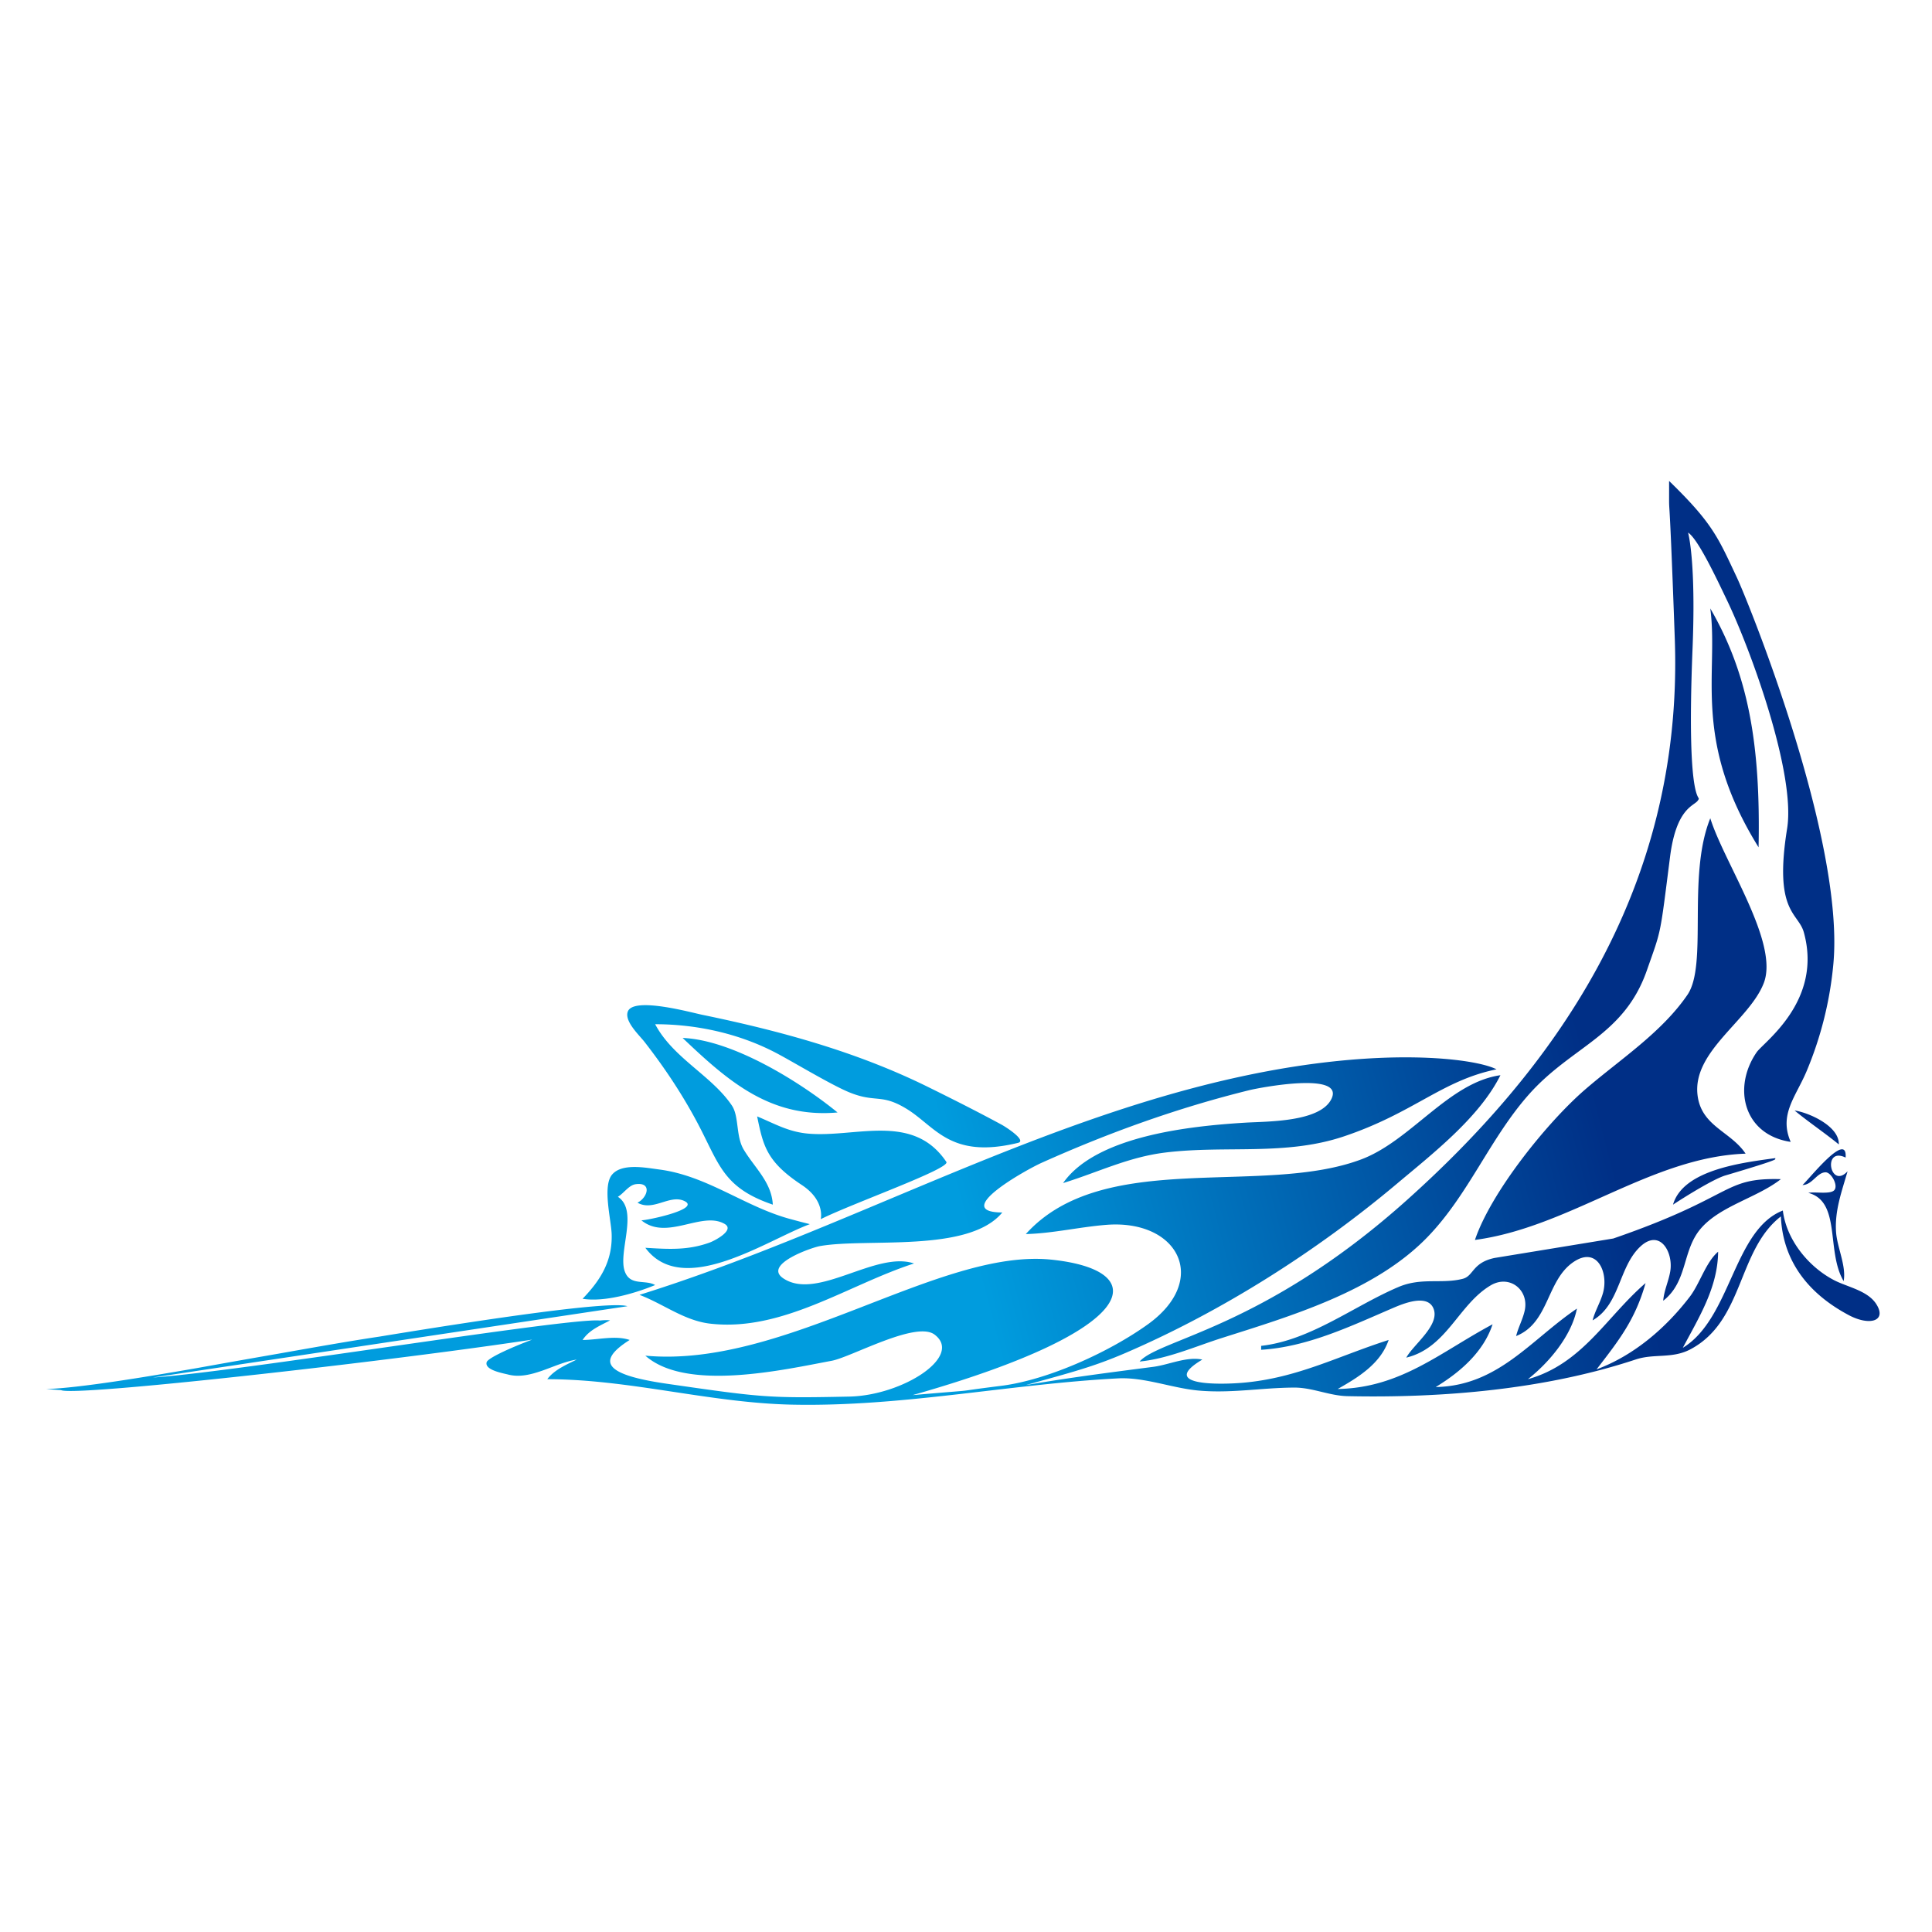 <svg viewBox="0 0 500 500" xmlns="http://www.w3.org/2000/svg"><defs><linearGradient id="a" gradientUnits="userSpaceOnUse" x1="518.924" y1="133" x2="518.924" y2="604.06" gradientTransform="matrix(.128 .491 -.342 .089 392.722 19.085)"><stop offset="0" style="stop-color:#002f86"/><stop offset="1" style="stop-color:#009cde"/></linearGradient></defs><path style="stroke:none;fill:url(#a)" d="M431.961 124.47c.021 13.603-.211-6.405 1.473 40.839 2.364 66.342-32.953 112.691-69.345 145.282-36.958 33.1-63.979 35.919-69.169 41.775 7.247-.705 14.415-3.904 21.317-6.1 17.999-5.729 39.528-12.084 53.07-25.988 10.713-11 16.228-25.553 26.281-36.937 11.18-12.66 24.654-15.179 30.609-32.18 3.829-10.934 3.326-8.369 6.011-29.424 1.623-12.723 6.225-13.128 7.188-14.55 1.324-1.955-3.133 4.434-1.367-39.314 1.196-29.634-2.576-34.107-1.5-30.206 2.472.845 7.627 11.858 10.456 17.765 6.143 12.826 17.795 44.847 15.517 59.01-3.501 21.77 2.899 21.671 4.33 26.85 4.922 17.808-10.407 28.407-12.22 31.041-6.319 9.182-3.336 21.384 8.818 23.185-3.1-7.078 1.322-11.662 4.108-18.272a93.793 93.793 0 0 0 6.948-27.915c2.892-32.23-22.11-93.767-24.97-99.848-4.912-10.441-6.255-14.039-17.555-25.013m10.659 32.992c2.218 16.712-4.845 33.885 12.496 61.816.555-26.702-2.698-44.918-12.496-61.816m0 54.309c-6.068 14.992-.578 37.882-5.909 45.681-6.76 9.885-17.683 16.884-26.575 24.594-9.782 8.482-24.274 26.509-28.423 38.851 24.641-3.304 45.541-21.464 70.043-22.333-3.878-5.813-11.515-7.071-12.443-15.227-1.291-11.335 13.442-19.281 17.154-28.932 4.007-10.415-10.231-31.073-13.847-42.634M200.006 311.76c-.327-5.823-4.667-9.49-7.514-14.212-2.111-3.503-1.169-8.611-3.096-11.462-5.241-7.759-15.208-12.246-19.844-21.021 10.793 0 21.866 2.447 31.469 7.521 4.431 2.342 14.198 8.248 18.82 10.126 6.825 2.77 8.149.243 14.678 4.189 7.574 4.577 11.298 13.153 28.947 8.869 2.34-.567-3.137-4.102-4.238-4.698-6.303-3.41-12.699-6.636-19.126-9.803-18.534-9.135-38.229-14.484-58.369-18.643-2.979-.616-17.729-4.707-19.247-.86-.987 2.502 2.953 6.126 4.307 7.867 5.014 6.445 9.48 13.114 13.353 20.302 5.981 11.102 6.648 17.323 19.86 21.825m-23.348-43.142c11.819 11.241 22.782 20.831 40.096 19.287-9.639-7.873-27.104-18.773-40.096-19.287m-11.167 66.49c6.179 2.332 11.575 6.67 18.272 7.447 18.717 2.173 35.733-10.073 52.786-15.568-9.908-3.356-25.025 9.709-33.807 3.866-5.379-3.578 7.227-7.969 9.444-8.364 12.137-2.157 38.503 1.866 47.204-8.698-13.532-.083 6.234-11.087 10.151-12.845 17.416-7.819 35.282-14.248 53.802-18.816 2.466-.608 24.579-4.899 21.264 2.198-2.854 6.112-16.695 5.874-22.28 6.215-13.703.834-38.555 3.265-47.202 15.634 9.022-2.775 16.842-6.713 26.393-7.894 15.604-1.93 31.064.9 46.188-4.158 18.164-6.074 25.392-14.473 39.59-17.387-5.389-2.782-29.417-6.048-65.984 1.836-54.086 11.661-103.016 40.052-155.821 56.534m99.99-15.734c6.836-.157 13.926-1.835 20.81-2.383 18.601-1.481 26.851 14.199 10.769 25.747-9.957 7.15-25.814 14.39-37.943 15.91-15.455 1.939-2.237.627-22.921 2.401 60.115-17.058 61.924-32.36 35.883-35.055-29.018-3.003-68.887 28.218-105.065 24.849 10.618 9.405 35.851 3.634 48.218 1.326 5.088-.95 21.806-10.398 26.625-6.785 7.495 5.616-8.247 15.763-22.057 16.049-20.864.431-22.39.267-47.166-3.314-14.885-2.15-19.176-5.344-9.681-11.337-3.734-1.265-8.283-.001-12.181 0 1.714-2.592 4.44-3.646 7.106-5.075-6.589-.88-31.23 8.629-31.923 10.803-.657 2.058 4.304 2.893 5.529 3.214 5.874 1.543 11.985-2.987 17.765-3.866-2.7 1.329-5.77 2.628-7.614 5.076 21.291 0 42.091 6.154 63.446 6.588 28.58.581 55.985-5.307 84.255-6.801 6.807-.359 13.999 2.525 20.81 3.148 8.501.777 16.472-.747 24.871-.765 4.6-.011 9.049 2.119 13.704 2.218 24.741.526 51.254-1.751 74.611-9.494 4.811-1.594 9.434-.113 14.212-2.663 13.839-7.386 12.052-25.57 23.348-34.359.273 6.39 2.606 17.456 17.258 25.378 5.544 3.087 10.278 1.8 7.444-2.667-2.255-3.552-7.525-4.421-10.997-6.242-6.616-3.47-12.274-10.453-13.197-17.992-12.791 4.983-13.365 27.912-25.886 35.53 4.181-7.905 9.05-15.603 9.136-24.871-3.2 2.731-4.721 8.245-7.349 11.674-6.216 8.109-14.457 15.186-24.119 18.78 5.884-7.614 10.009-12.885 12.688-22.333-10.177 8.771-16.307 20.898-30.453 24.871 5.498-4.321 11.3-11.217 12.689-18.273-11.95 8.078-20.384 19.993-36.545 20.303 6.289-3.824 12.333-9.014 14.72-16.242-13.58 7.252-23.713 16.437-40.098 16.75 5.323-2.993 11.142-6.579 13.197-12.69-13.083 4.173-23.523 9.81-37.56 11.056-6.425.571-21.989.759-10.659-5.98-4.034-.861-8.657 1.35-12.688 1.876-11.021 1.436-20.752 2.651-32.992 4.723 11.813-3.29 17.481-4.723 25.886-8.351 24.989-10.786 49.413-26.31 70.205-43.8 9.173-7.715 21.318-17.135 26.739-28.045-13.39 1.901-23.172 16.967-36.037 21.794-25.753 9.665-66.753-2.882-86.793 19.319m198.964-31.977c3.057 2.574 8.28 6.156 11.435 8.775.192-4.745-7.834-8.262-11.435-8.775m-268.5 1.523c1.572 7.629 2.426 11.718 11.579 17.765 6.118 4.042 4.867 8.844 4.894 8.831 8.211-4.106 33.662-13.093 32.502-14.815-8.672-12.878-23.468-6.229-35.779-7.323-5.129-.457-8.561-2.532-13.196-4.458m270.53 17.765c2.558-.031 3.749-3.267 5.982-3.294 1.505-.018 3.479 3.645 2.135 4.737-1.212.985-4.947.237-6.594.587 8.549 2.262 4.548 15.113 9.136 22.84.732-3.892-1.674-8.679-1.961-12.689-.393-5.517 1.488-10.551 2.977-15.734-4.539 4.854-6.568-6.494-.508-3.553.532-7.207-9.811 6.036-11.167 7.106m-33.499 5.075c3.034-1.992 10.48-6.647 13.566-7.56 16.738-4.952 12.033-4.03 13.01-4.492-8.228 1.147-23.941 2.894-26.576 12.052m-282.204 24.364c5.664.913 13.554-1.405 18.78-3.553-2.589-1.491-6.49.318-7.868-3.567-1.788-5.043 3.663-15.713-1.776-19.274 1.521-.888 2.821-3.007 4.6-3.258 4.298-.608 3.123 3.465.475 4.781 4.06 2.316 8.235-2.131 12.002-.491 4.803 2.091-9.436 5.053-10.986 5.059 6.597 5.383 15.651-2.496 21.535.928 2.751 1.6-2.645 4.368-3.771 4.783-5.705 2.107-10.822 1.75-16.749 1.395 9.73 13.094 31.396-1.982 42.573-6.119-4.481-1.15-.201-.024-5.013-1.312-11.761-3.147-21.523-11.238-34.007-12.84-3.367-.433-9.588-1.714-12.16 1.328-2.537 3-.234 11.666-.111 15.39.231 6.951-2.858 11.911-7.524 16.75m236.02-10.567c-5.82 1.238-5.367 4.662-8.235 5.396-5.466 1.398-10.648-.424-16.63 2.118-11.586 4.922-22.708 13.789-35.539 15.234v1.015c11.982-.735 23.164-6.105 34.007-10.763 2.592-1.114 9.117-3.9 10.639.209 1.585 4.281-5.328 9.28-7.086 12.585 10.504-2.538 13.471-13.726 21.829-18.696 4.878-2.9 9.994 1.174 8.818 6.514-.5 2.273-1.661 4.337-2.223 6.598 8.59-3.436 7.808-14.307 14.768-19.11 6.224-4.296 9.182 2.687 7.718 7.944-.684 2.458-2.06 4.625-2.691 7.106 7.136-4.116 6.714-13.794 12.322-19.07 5.086-4.787 8.607 1.415 7.773 6.381-.439 2.614-1.608 4.941-1.824 7.613 6.442-5.017 4.828-13.068 9.799-18.766 5.08-5.823 14.486-7.882 20.655-12.703-15.196-.431-11.751 4.474-43.379 15.361m-255.127 17.518c-8.828-2.765-121.944 17.733-131.071 19.695m-15.506 2.026c4.42 2.348 148.389-14.88 137.668-16.665 19.597-6.474-89.308 11.818-114.016 13.408 21.133-3.246 60.485-10.843 60.485-10.843-22.141 3.12-70.845 13.222-87.986 13.829"/></svg>